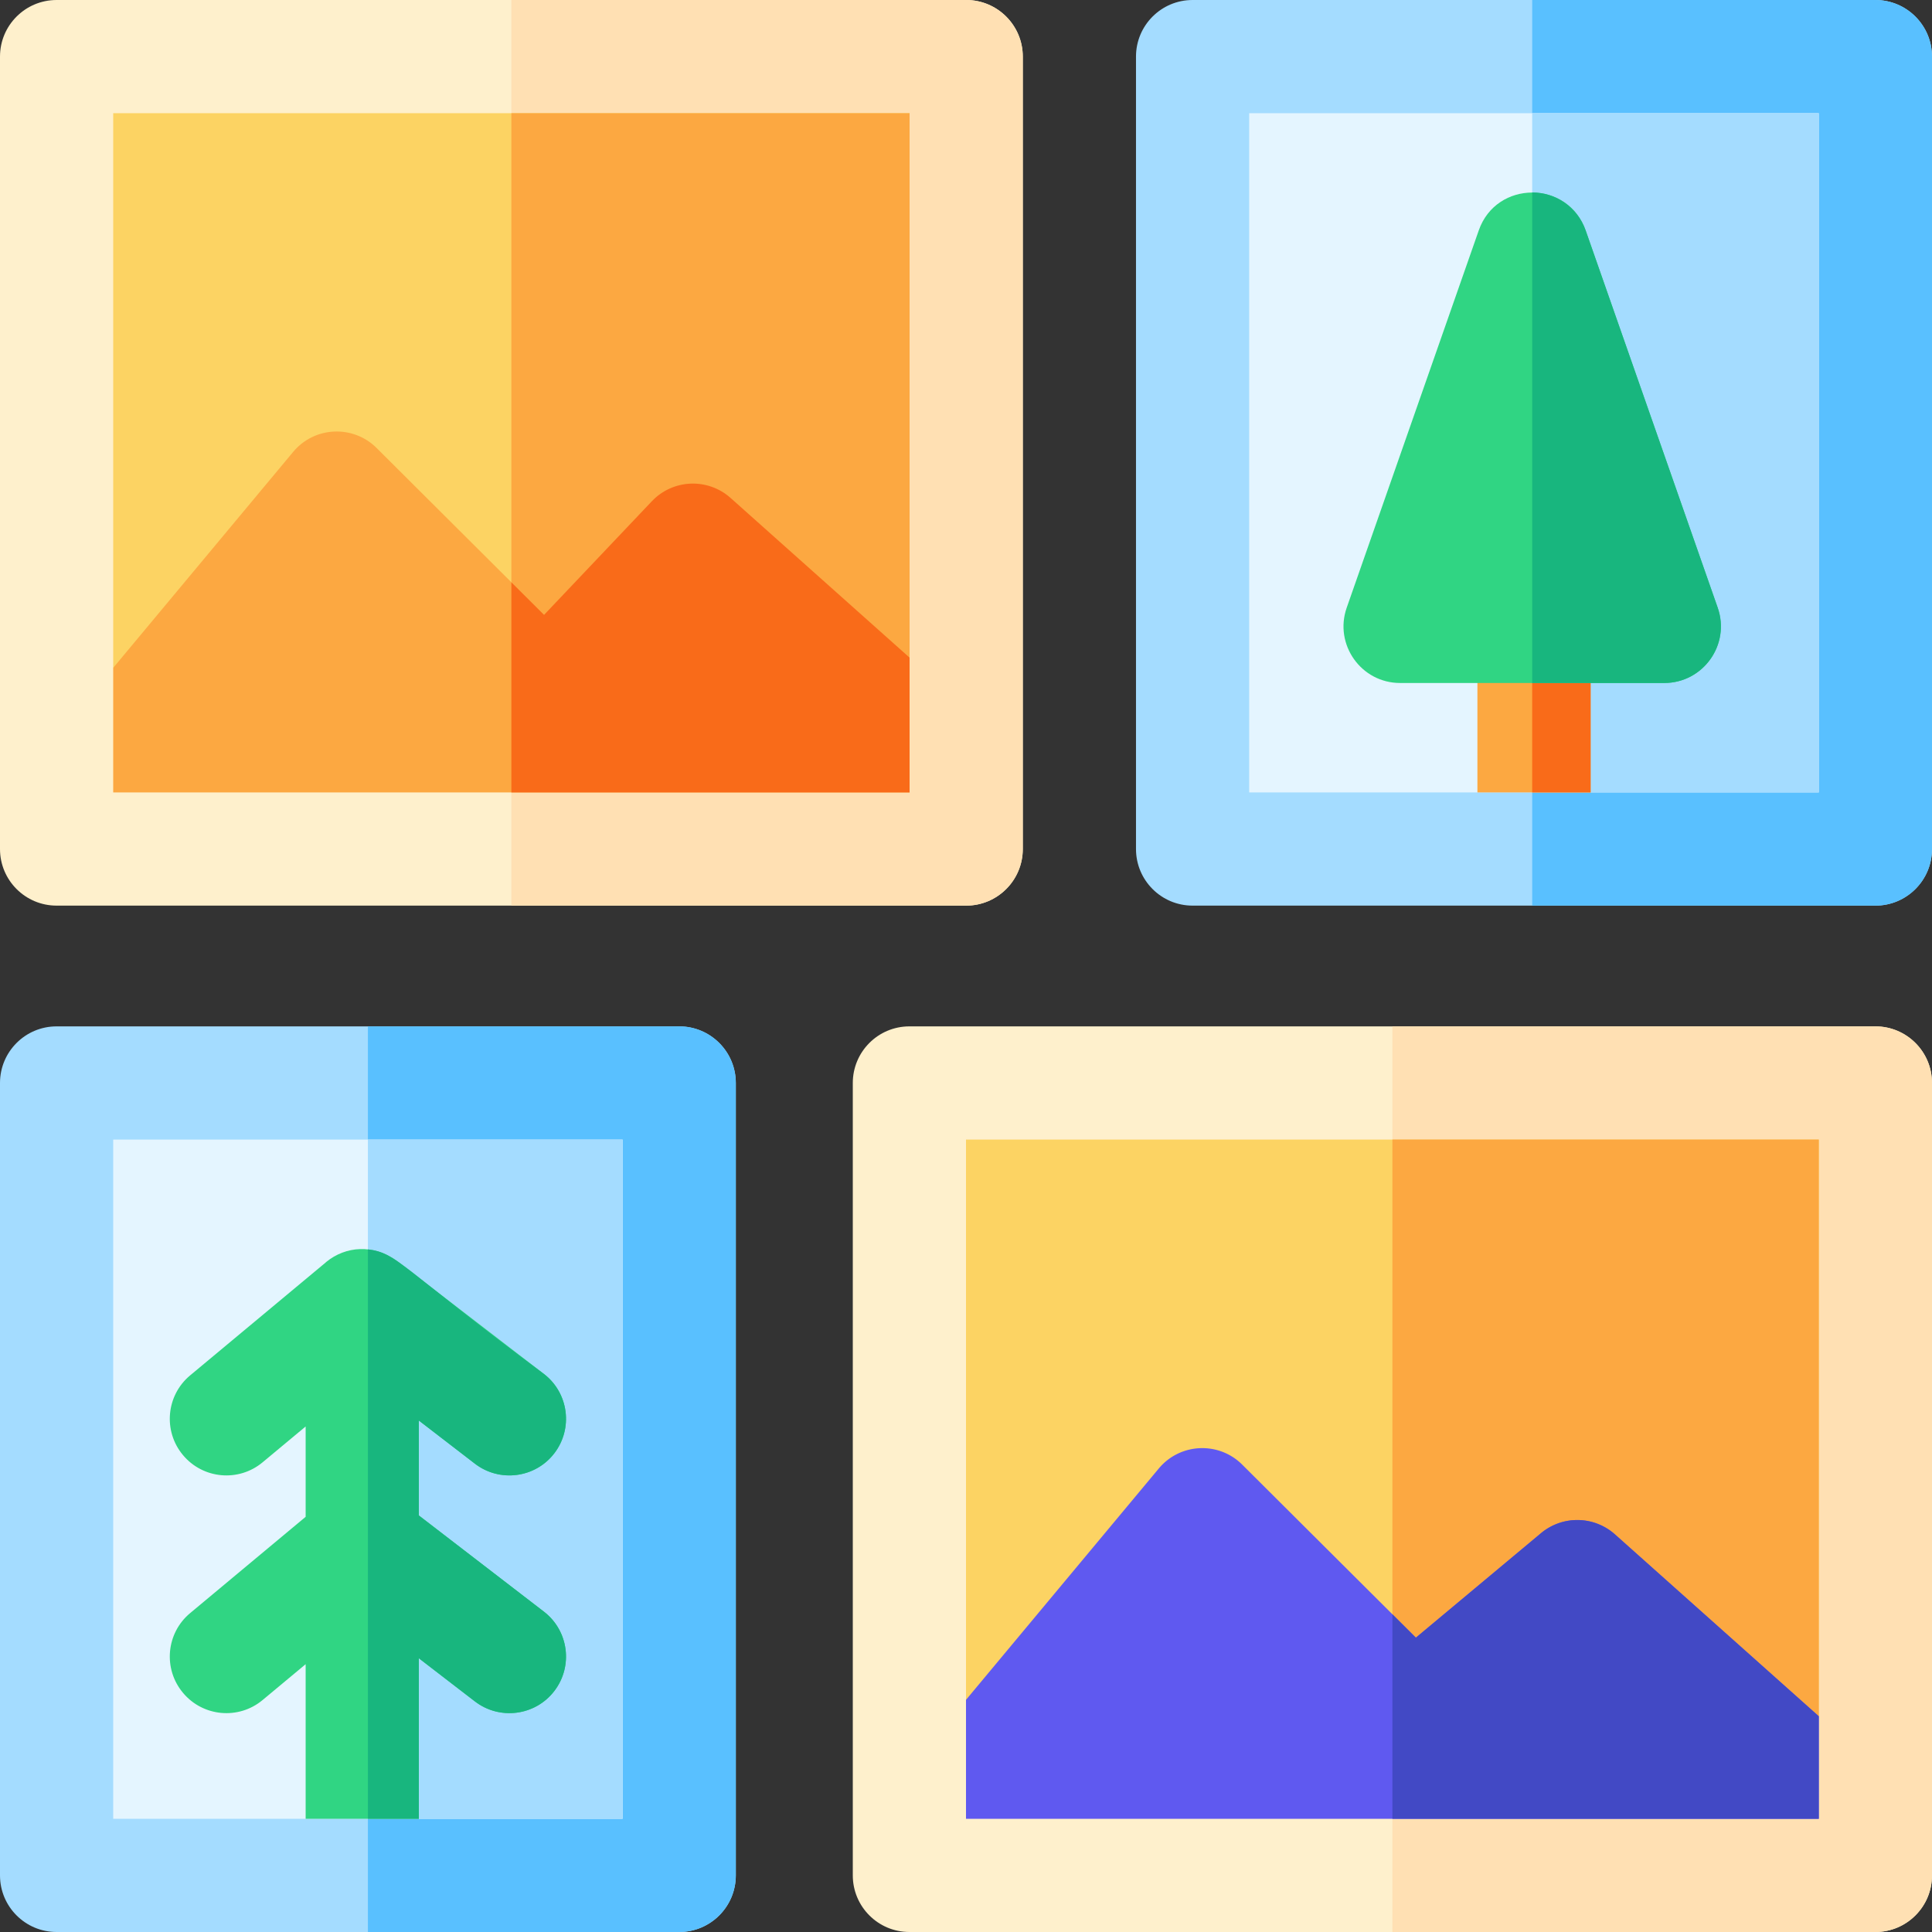 <svg viewBox="0 0 512 512" xmlns="http://www.w3.org/2000/svg"><rect x="0" y="0" width="512" height="512" fill="#333333" stroke="none"/><g><path d="M256.05 0H15C6.716 0 0 6.716 0 15v210c0 8.284 6.716 15 15 15h241.05c8.284 0 15-6.716 15-15V15c0-8.284-6.716-15-15-15z" fill="#fef0cc"></path><path d="M271.05 15v210c0 8.28-6.72 15-15 15H135.52V0h120.53c8.28 0 15 6.72 15 15z" fill="#ffe0b3"></path><path d="M497 272H241c-8.284 0-15 6.716-15 15v210c0 8.284 6.716 15 15 15h256c8.284 0 15-6.716 15-15V287c0-8.284-6.716-15-15-15z" fill="#fef0cc"></path><path d="M512 287v210c0 8.28-6.72 15-15 15H369V272h128c8.28 0 15 6.72 15 15z" fill="#ffe0b3"></path><path d="M180 272H15c-8.284 0-15 6.716-15 15v210c0 8.284 6.716 15 15 15h165c8.284 0 15-6.716 15-15V287c0-8.284-6.716-15-15-15z" fill="#a4dcff"></path><path d="M195 287v210c0 8.28-6.72 15-15 15H97.5V272H180c8.28 0 15 6.72 15 15z" fill="#59c0ff"></path><path d="M30 302h135v180H30z" fill="#e4f5ff"></path><path d="M97.5 302H165v180H97.5z" fill="#a4dcff"></path><path d="M241.05 174.282V30H30v146.988z" fill="#fcd363"></path><path d="M241.05 30v144.28l-105.53 1.36V30z" fill="#fca841"></path><path d="m172.755 132.835-28.572 30.114-44.373-44.221c-6.24-6.219-16.472-5.746-22.112 1.022L30 176.988V210h211.05v-35.718l-47.427-42.315c-6.049-5.397-15.289-5.012-20.868.868z" fill="#fca841"></path><path d="M241.05 174.28V210H135.52v-55.68l8.66 8.63 28.57-30.12c5.58-5.88 14.82-6.26 20.87-.86z" fill="#f96b19"></path><path d="M482 454.826V302H256v148.476z" fill="#fcd363"></path><path d="M482 302v152.83l-113-2.17V302z" fill="#fca841"></path><path d="M408.38 406.309 375.222 434l-46.019-45.856c-6.241-6.219-16.471-5.745-22.111 1.023L256 450.476V482h226v-27.174l-54.019-48.196a15 15 0 0 0-19.601-.321z" fill="#5f59f0"></path><path d="M482 454.83V482H369v-54.2l6.22 6.2 33.16-27.69a14.999 14.999 0 0 1 19.6.32z" fill="#4249c5"></path><path d="M497 0H316.05c-8.284 0-15 6.716-15 15v210c0 8.284 6.716 15 15 15H497c8.284 0 15-6.716 15-15V15c0-8.284-6.716-15-15-15z" fill="#a4dcff"></path><path d="M512 15v210c0 8.28-6.72 15-15 15h-90.95V0H497c8.28 0 15 6.72 15 15z" fill="#59c0ff"></path><path d="M331.05 30H482v180H331.05z" fill="#e4f5ff"></path><path d="M406.05 30H482v180h-75.95z" fill="#a4dcff"></path><path d="M146.89 448.15c-5.05 6.573-14.489 7.779-21.04 2.74L111 439.46V482H81v-40.97l-11.4 9.49c-6.36 5.31-15.82 4.45-21.12-1.92-5.31-6.36-4.45-15.82 1.92-21.12L81 401.97v-23.94l-11.4 9.49c-6.36 5.31-15.82 4.45-21.12-1.92-5.31-6.36-4.45-15.82 1.92-21.12 40.285-33.574 35.651-29.662 36.03-30.03 5.22-4.277 12.529-4.757 18.72-.34l39 30c6.56 5.05 7.79 14.47 2.74 21.04-5.05 6.573-14.489 7.779-21.04 2.74L111 376.46v25.15l33.15 25.5c6.56 5.05 7.79 14.47 2.74 21.04z" fill="#30d583"></path><path d="M146.89 448.15c-5.05 6.57-14.49 7.78-21.04 2.74L111 439.46V482H97.5V331.1c7.743.837 8.977 5.025 46.65 33.01 6.56 5.05 7.79 14.47 2.74 21.04s-14.49 7.78-21.04 2.74L111 376.46v25.15l33.15 25.5c6.56 5.05 7.79 14.47 2.74 21.04z" fill="#18b67e"></path><path d="M421.53 166v44h-30v-44c0-8.28 6.71-15 15-15 8.28 0 15 6.72 15 15z" fill="#fca841"></path><path d="M421.53 166v44h-15.48v-58.99c7.865-.492 15.48 6.163 15.48 14.99z" fill="#f96b19"></path><path d="m455.208 161.045-35-100c-4.677-13.36-23.64-13.358-28.316 0l-35 100C353.49 170.766 360.698 181 371.05 181h70c10.299 0 17.577-10.184 14.158-19.955z" fill="#30d583"></path><path d="M441.05 181h-35V51c6.37 0 12.05 4.03 14.16 10.04l35 100c3.424 9.821-3.903 19.96-14.16 19.96z" fill="#18b67e"></path></g></svg>